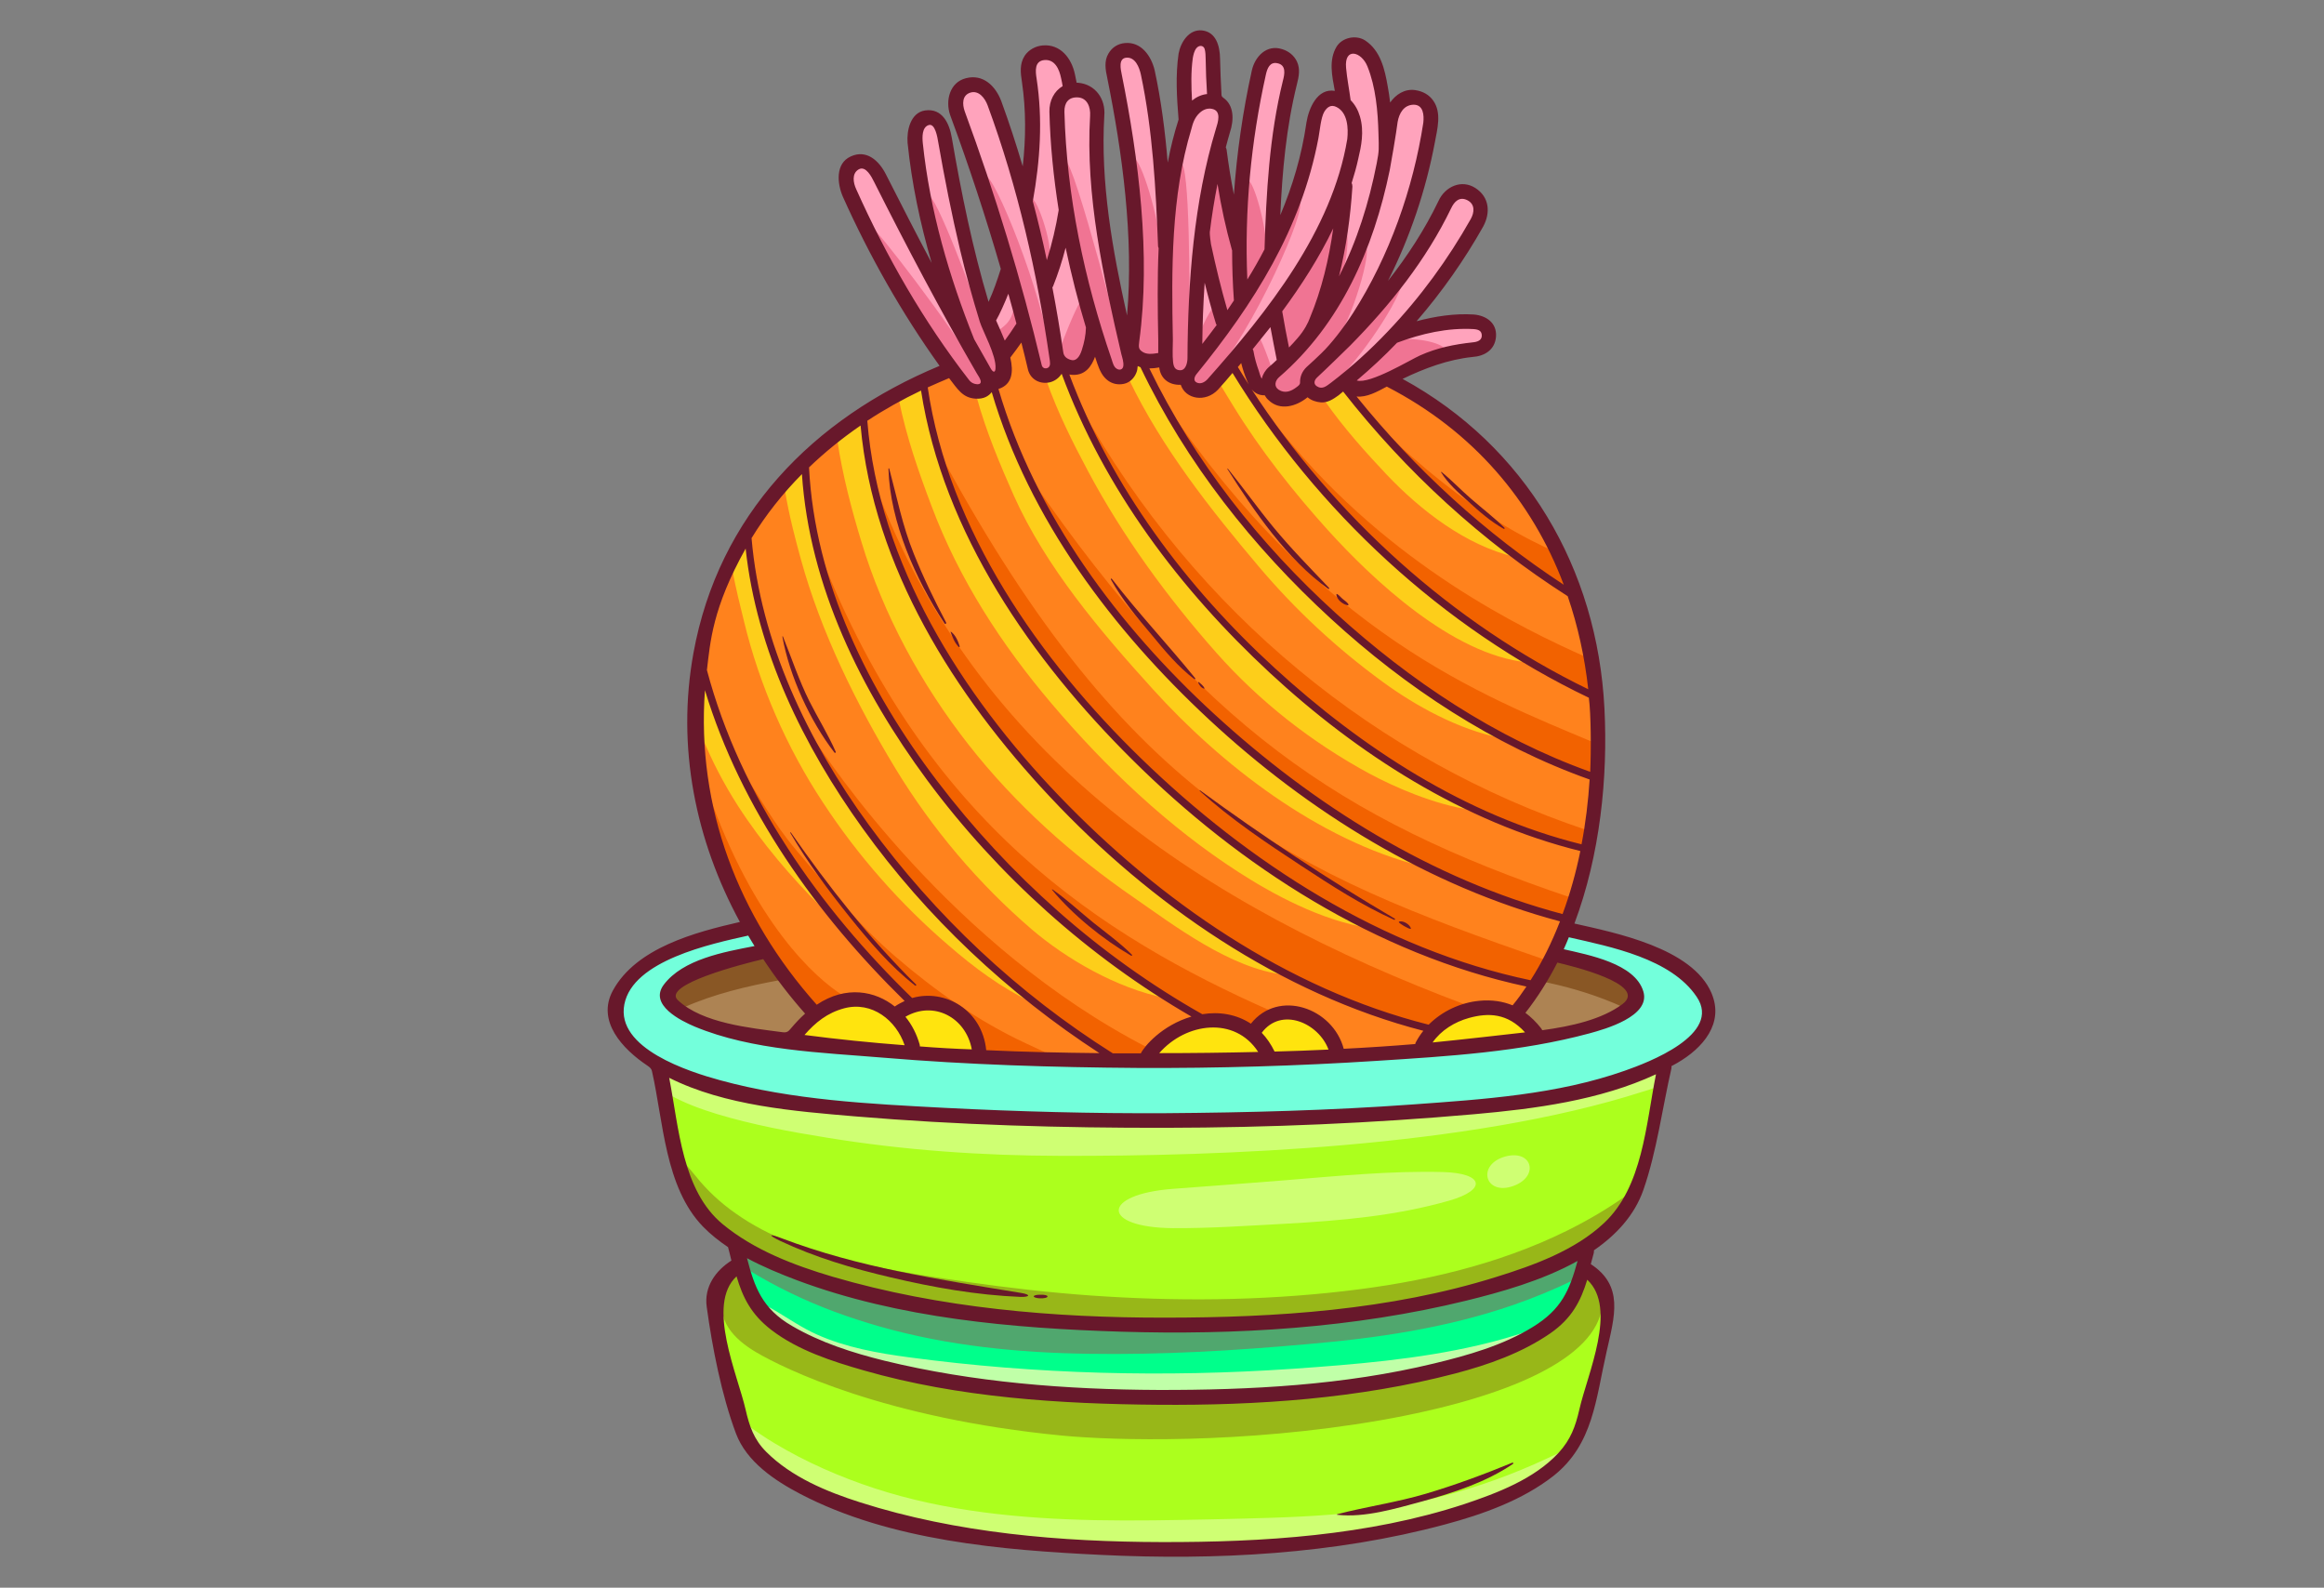 <svg version="1.1" id="e37c00f5-ff96-45aa-87ea-1a24b78ba7bd" xmlns="http://www.w3.org/2000/svg" x="0" y="0" viewBox="0 0 1176.6 803.7" style="enable-background:new 0 0 1176.6 803.7" xml:space="preserve"><rect x="0" y="0" width="1176.6" height="803.7" fill="#808080" stroke="none"/><style>.st0{fill:#ffe40e}.st4{fill:#acff1d}.st8{fill:#98b718}.st10{fill:#cfff73}.st11{fill:#f26200}.st12{fill:#fdce1a}.st13{fill:#895725}.st14{fill:#f07493}.st15{fill:#68182b}</style><path class="st0" d="M586.9 534.2c-.8 0-1.8-.6-.8-1.7 7.3-8.4 17.8-13.4 28.1-13.4 9.9 0 18.3 4.6 23.6 12.9.6 1 0 1.6-.9 1.6-15.6.3-32 .5-50 .6zM645.3 533.4c-.4 0-.8-.2-.9-.6-1.7-3.5-3.8-6.6-6.3-9.2-.4-.4-.4-.9-.1-1.3 3.5-4.7 8.2-7.2 13.8-7.2 9.1 0 18.5 6.8 21.8 15.9.3.9 0 1.4-.9 1.4-9.1.4-18.2.7-27.4 1 .1 0 .1 0 0 0zM725.3 528.8c-.9 0-1.5-.7-.9-1.6 7.9-11.4 22.2-14.5 28.9-14.5 7.1 0 13.5 3 19.5 9.3 1 1 0 1.7-.6 1.8.1-.2-34.3 3.8-46.9 5 .1 0 .1 0 0 0z"/><path d="M537.5 180c-1.6-11.4-3.6-23-5.7-34.2-.1-.3.5-1.2.5-1.2 2.4-6 4.5-12.5 6.3-19.3.4-1.7 1.8-.9 2 .1 2.8 13.4 6.2 26.9 10.2 40.2-.1 3.9-.8 7.7-2.1 12-.5 1.8-1.4 4.7-3.7 5.6-5 2-7.2-2.1-7.5-3.2zm61.8 7.9c.3-.6 2.8-3.9 2.8-3.9.2-.3 0-1.5 0-1.8.3-48.3 4.9-85.4 14.4-116.8 2.2-6.8 2.3-11.5-4.2-11.5-6.4 0-8.7 6.1-9.5 8.7-11.5 36.6-10.8 77-10.1 109.4 0 1.3-.1 8.9.1 11.3.3 2.6 1.1 5.2 4.9 5.2.3 0 1.5-.3 1.6-.6zm10.2-13.1c2.5-3.2 4.9-6.4 7.3-9.7.2-.3-.2-1.6-.2-1.6-2-6.6-3.9-13.6-5.7-20.7-.3-1.2-2-1.1-2.1.2-.7 9.9-1.1 20.1-1.3 31.1.1 1.3 1.5 1.3 2 .7zm43.9 1.9c3.3-3.4 8.6-10.1 8.6-10.2 6.8-14.8 11.4-31.3 14.1-50.7.1-1.1-1.6-1.5-2-.6-6.5 13.4-14.9 27.1-25.8 41.9-.2.2-.2.6-.1.9.9 5.3 3.4 18.1 3.4 18.1.2 1 1.1 1.3 1.8.6zM639.8 192c.5-2.1 1.6-3.9 3.3-5.4.7-.6 2.1-1.9 3.1-2.8 1.7-1.6.7-1.6.9-3.3 0 0-2.2-11.5-2.9-15.1-.2-1-1.3-1.2-1.9-.4-2.9 3.8-5.9 7.5-8.9 11.1-.3.3-.2.9 0 1.3.1.2 3.9 14 4.6 14.9.5.8 1.5.9 1.8-.3zm74.6-8.5c5.1-2.7 16.1-7.6 31.3-9.1 4.5-.3 5.5-2.6 5.5-4.4 0-4.9-5.2-4.5-9-4.5-10.9 0-22.4 2.4-35.3 7.2-.1.1-.3.1-.4.3-6.5 6.7-13.3 13.1-20.3 19-1.5 1.3.8 2.1 2.3 2.1 6.3-.2 18.1-6.5 25.9-10.6zM674 194.9s20.1-16.7 29.4-26.5c16.1-16.9 30.3-36.1 42.1-57 2.4-4.4 2.5-8.7-2.3-11.1-2.4-1.2-6.8-1.2-9.5 4.6-12 24.9-29.4 48.1-55 73.3 0 0-8.9 8.6-12.7 12.1-1.9 1.9-1.5 5.1.2 6.2 2 1.1 4.7.7 7.8-1.6zm-15.7 1s1.1-.9 1.1-1.4c-.4-2.9.6-5.8 2.9-7.9 4-3.6 8.2-7.6 12.9-12.3 23.5-30.2 40-70 46.5-112 .6-5.7.2-10.3-6-10.3-4.8 0-8.2 3.6-9 9.6-3.7 27-6.3 34.9-8.4 42.6-10.3 36.6-27.5 65.5-51.3 86-1.5 1.3-2.2 3-2.1 4.6.1.9.5 2.3 2.1 3.3 2.9 2 7.4 1.4 11.3-2.2zm20.5-55.7c9.3-18.2 16.1-39.5 20.3-63.3-.1-12.6-.2-29.9-5.8-43.8-1.7-4.1-5.1-7.1-8.2-7.1-2.9 0-5 3.5-4.6 8.3.3 3.1 2 13.9 2.3 16.3 0 .2.1.4.3.6 3.9 4 5.4 9.8 5.6 15.1.1 5.3-3.6 20.3-5.4 25.9-.1.3-.1.5.1.8.2.4.3.8.2 1.2-1.1 16.8-3.4 31.6-6.8 45.3-.3 1.3 1.5 1.8 2 .7zm-66.6 52.5c32.4-36.6 63.4-76.7 71-122.2 1.2-10.3-1.4-18-8.7-18-4.3 0-6 5.5-6.7 8.9-.1.7-1.1 7.1-1.5 9.2-8.9 48.6-36 87-61.5 118.4-.7 1-1.5 2.3-1.2 3.5 1.1 3.6 5.7 3.3 8.6.2zm20.2-50.7c3.1-5.1 6-10.2 8.7-15.3.1-.1.1-.3.1-.5.9-27.4 2.3-56.5 9.3-85.1.8-2.9 1.3-5.8-.1-7.9-2.3-3.7-8.5-4.7-10.6 4.3-7.7 35-10.8 70-9.4 104 0 .5.3.9.8 1h.3c.3 0 .7-.2.9-.5zm-10.2 15.6c1-1.5 2-2.9 3-4.4 0 0 .5-1.1.5-1.4-.6-7.9-.8-16.1-.9-25.2 0-.1-.1-.3-.1-.5-2.9-10.2-5.3-21-7.4-33.2-.1-.5-.5-.9-1-.9s-.9.4-1 .8c-1.7 8.5-3.1 17.2-4.2 26.8 0 .2.2.7.2.9 2.6 12.5 5.7 24.9 9 36.6.3 1.3 1.4 1.1 1.9.5zM604.1 51.7c2.2-1.8 4.6-2.8 7-3.1.6-.1 1-.5.9-1.1-.4-6.5-.7-18.6-.7-18.6 0-1.7 0-3.6-.9-5.2-.7-1.3-3.8-2.4-5.6-.1-1.2 1.6-1.7 3.5-2 5.4-1.1 7.8-.8 15.7-.5 21.8.2 1.4 1.2 1.4 1.8.9zm-16.8 127v-2.4c0-1.5-.5-34.9.2-50.7 0-.1-.1-.4-.1-.5-.1-.2-.1-.4-.1-.6-.9-26.6-2.5-57.5-8.7-87-2.5-10.8-8.7-11.4-11.4-7.7-1.6 2.2-.8 5.8-.3 8.1 11.2 55.7 13.9 100.8 8.3 137.8-.3 2.1 3.9 4.5 7.1 4.5 2.3-.1 5-.2 5-1.5zm-17.6 6.8c.3-1.8-.9-6.2-1-6.6-10-42.9-18.1-81.6-15.7-120.3.3-3.2-.6-6.2-2.2-8.1-2.3-2.6-7.7-3.6-10.8-.4-1.4 1.4-2.2 3.7-2.1 6.5 1 39.8 9.1 82.1 24 125.6 0 0 1.4 4.2 3 5.2 1.4 1.1 4.2 1.2 4.8-1.9zm-38.6-53.4c2.6-8.2 4.6-16.8 6-25.9-2.7-16.9-4.3-33.6-4.7-49.6-.1-5.2 2.2-9.7 6.2-12 .4-.2.6-.7.5-1.1-.3-1.4-.5-2.7-.8-4.1-1.8-8.2-5.8-9.9-8.8-9.9-3.3 0-7.4.6-5.7 10.5 2.8 19 2.2 38.6-1.9 61.9v.4c2.6 10 5 20 7.1 29.8.2.9 1.6 1.6 2.1 0zm1.5 53.1c.1-.2.3-.6-.1-3.5-6.9-47.8-17.1-90-31.4-128.8-1.4-3.5-4.2-7.3-8.1-7.3-2 0-4 .1-5.6 3.3-1.3 2.7-.5 6 .1 7.8 15.8 42.7 29 86.1 39.2 129 .3 1.2 1.3 2 2.4 2 1.1 0 2.6-.5 3.5-2.5zm-23.1-12.1c2.3-3.1 4.2-6 5.9-8.7.2-.2.2-.5.1-.8-1.3-5.1-2.7-10.1-4.1-15.2-.2-.6-1.4-1.6-2-.1-1.9 5.1-6.1 13.4-6.1 13.4-.2.3-.2.7-.1 1 0 0 3.2 7.2 4.3 10.1.6 1 1.2 1.5 2 .3zm-5.6 17c3.4-4.1-.9-13.8-4.4-21.7-1.1-2.4-2-4.4-2.4-5.7-4.1-13.4-7.3-25.3-9.9-36.3-4.1-17.2-7.7-35.1-11.1-54.7-1-5.6-2.3-10.5-6.1-9.4-4.6 1.4-4 7.8-3.8 10.3 3.2 31.3 11.8 63.9 26.1 99.8 0 0 5.8 10.3 7.8 13.8.7 1.2 1.4 2.4 1.9 3.6.5.9 1.5.7 1.9.3zm-6.3 3.2c-.1-1.3-.9-2.7-1.7-3.9 0 0-34.2-61.3-52.6-97.9-1.1-2.2-3.6-7.3-7.2-7.3-1.9 0-8.4 1.4-3.7 12 16.2 36.1 35.4 68.6 57.2 96.7.8.9 1.9 2 3.6 2.4 1.2.4 4.6.3 4.4-2z" style="fill:#ffa3bc"/><path d="M780.8 522.6c-.4 0-.8-.2-1-.6-.1-.3-.2-.5-.4-.7-2.5-3.1-5-5.6-7.8-7.7-.2-.2-.4-.4-.4-.7 0-.3 0-.6.2-.8 6-7.7 11.4-16.2 16.1-25.4.2-.4.5-.6.9-.6h.3l.4.1c15.6 3.7 34.4 9.7 35.9 16.8.4 2.1-.6 4.2-3.1 6-11.2 8.4-27.8 11.6-41.1 13.4.1.2 0 .2 0 .2zm-380.6.1c2.6-3.3 5.3-6.2 8.1-8.8.4-.4.5-1 .1-1.5-7.8-8.8-14.9-18-21.2-27.4-.4-.6-.9-.5-1.8-.3-8.4 2-42.1 10.5-44.3 18.5-.3 1-.2 2.4 1.3 3.9 11.8 11 33.6 13.8 49.5 15.9 1.8.2 3.5.5 5.1.7 1.4.2 2.3.1 3.2-1z" style="fill:#ad8353"/><path class="st0" d="M457.9 530.2c-17.3-1.3-34.4-3.1-50.7-5.2-.9-.1-1.2-1-.7-1.7 6.5-7.6 12.9-11.9 20.6-13.9 2.1-.5 4.2-.8 6.2-.8 11.2 0 21.5 8.1 25.6 20.2.5 1.2-.3 1.4-1 1.4zM492 532.3c-9.1-.4-18-1-26.4-1.5-1-.1-.8-1.1-1-1.8-1.4-5.1-3.8-9.7-7-13.6-.4-.5-.3-1.2.3-1.6 3.8-2.3 7.9-3.4 12.1-3.4 11.4 0 20.9 8.5 23.1 20.7.1 1-.2 1.2-1.1 1.2z"/><path d="M680.3 532c-.5 0-.9-.3-1-.8-3.2-12.1-14.9-21.2-27.2-21.2-7.1 0-13.5 3.1-18 8.8-.4.5-.9.6-1.4.2-5.1-3.4-11.3-5.2-17.9-5.2-2 0-4 .2-6 .5h-.2c-.2 0-.4 0-.5-.1-51.1-28.8-97.6-69.7-134.5-118.2-40-52.6-62.5-107.7-65.2-159.4 0-.3.1-.6.3-.8 7.9-7.6 16.8-14.8 26.3-21.3.7-.5 1.6.1 1.6.8 7 78.1 55.9 145.1 95.7 187.5 55.3 59 122.2 100.9 188.4 118 1.2.3.9 1.2.6 1.7-1.7 2.1-2.9 4-3.8 5.9 0 0-.6 1.2-1 1.3-11.2.8-23 1.6-36.2 2.3zm43-12.2c.3 0 .5-.1.7-.3 6.5-6.6 15.6-10.9 25-11.8 1.3-.1 2.6-.2 3.9-.2 4.6 0 8.6.8 12.5 2.5.4.2.8.2 1.2-.3 2.3-2.9 4.6-6 7-9.6.4-.7.4-1.4-.7-1.6C704.2 483.7 633.5 443 574 383.8c-60.1-59.8-97-124.2-106.6-186.3-.1-.7-.9-1.1-1.5-.8-9.6 4.6-18.8 9.8-27.3 15.4-.3.2-.5.6-.5 1 6.4 80.4 56.4 148 97.4 190.6C575.2 445 640 498.8 723 519.7c.1 0 .2.1.3.1zm68.8-56.6c3.7-10.1 6.7-20.9 9-32.1.1-.6-.2-1.1-.8-1.2-53.2-13.1-107.4-44.2-156.7-90-49.9-46.3-85.3-97.1-105.2-151-.3-.9-1.5-.8-1.8-.2-1.2 1.8-3 3.2-4.9 3.7-.9.3-1.8.4-2.6.4-3.6 0-6.6-2.2-7.6-5.7-1.1-4.7-2.3-9.3-3.4-14-.2-.8-1.3-1.3-1.9-.3-1.9 2.7-3.7 5.2-5.5 7.5-.2.3-.3.6-.2.9 1.9 8.2.3 12.9-5.2 14.8-.5.2-.8.7-.7 1.3C521.4 255 559.2 312 614 362.3c54.8 50.3 115.9 85.5 176.8 101.5.3.2 1 .2 1.3-.6zm14.1-72.5c.9-15.2-.7-37.7-.7-37.7 0-.4-.3-.7-.6-.9-72.6-34.7-136.5-92.9-179.9-164-.3-.5-1.1-.8-1.7-.1-2.5 2.9-5 5.7-7.4 8.5-3.6 3.8-10.2 4.6-13.9 2.1-1.5-1.1-2.6-2.5-3.2-4.2-.1-.4-.9-.7-1.3-.7-4.6 0-8.1-2.4-9.3-6.5-.1-.3-.1-2.6-1.5-2.4-1.9.3-3.5.5-4.9.5-.9 0-1.2.9-.9 1.5 21.8 44.9 54.6 87.8 94.8 124.3 41.3 37.5 84.8 64.6 129.1 80.4.6.4 1.3.1 1.4-.8zm-1.1-42c-1.8-16.4-5.3-32.3-10.4-47.3-.1-.2-.2-.4-.4-.5-43-27.5-81.2-62.3-113.4-103.4-.4-.5-1.1-.5-1.5-.2-.4.3-1.9 1.6-2.3 1.9-4.6 3.4-10.1 4.7-14.4 1.1-.3-.3-.9-.4-1.3 0-5.8 4.7-13.6 6.2-18.5 1.4-.6-.6-1.2-1.3-1.7-2.2-.2-.3-1.3-.5-1.3-.5-2.1 0-4-.9-5.4-2.6-.5-.7-2.6-.1-1.7 1.2 42.4 65.2 103.1 119.3 170.9 152.2.7.4 1.5.2 1.4-1.1zM631.2 195.2c-1.9-2.9-3.7-5.9-5.5-8.8-.2-.4-.2-.9.1-1.2l1.8-2c.6-.7 1.6-.3 1.8.4.8 3.1 1.8 6.3 3.2 9.7.1.3.3.6.4.9.5.9-1.4 1.7-1.8 1zm170.6 232.3c2-10.5 3.4-21.6 4.1-32.9 0-.5-.3-.9-.7-1.1-45.8-16.3-89.8-43.6-130.8-81.2-42-38.6-74.4-81.3-96.1-126.9-.1-.3-.3-.5-.6-.5-.5-.2-.9-.3-1.3-.5-.6-.3-1.5.1-1.5.9-.1 1.2-.3 2.2-.6 3.1-1.5 3.8-5.1 5.2-7.4 5.2-1.9 0-3.7-.6-5.2-1.7-2.8-2-3.9-4.8-5.2-8.3l-1.1-3.3c-.3-1-1.6-1.1-2-.1-1.2 3.2-4.2 8.5-10 8.5-.6 0-1.3-.1-1.9-.2-.6-.1-1.6.3-1.2 1.4 19.9 53.2 55.9 104.7 104.3 149 50.5 46.3 102.9 76.3 155.7 89.4.9.2 1.4-.2 1.5-.8zm-9.1-131.8c-16.7-44.2-47.8-79.1-90-100.8-.6-.3-.7.1-1.4.2-7.4 3.9-11.2 5.1-14.4 4.7-.8-.1-1.7.7-.9 1.7 30.1 37.5 65.5 69.6 105.1 95.5 1.1.6 2.2.3 1.6-1.3zm-16.8 201c5.8-9.1 10.8-19.2 15-30 .2-.6.2-1.2-.7-1.4-61.9-16.4-123.2-51.7-177.3-101.9C557 311.5 520.1 256 503.1 198.2c-.2-.7-1.3-1.1-1.8-.4-1.4 1.8-3.6 2.9-6.7 2.9-5.2 0-8.9-4.4-11.8-8.2l-1.4-1.9c-.4-.5-.8-.5-1.3-.3-3.6 1.4-7.2 3-10.8 4.7-.4.2-.7.6-.6 1.1 11.8 80.2 65.5 146.7 108.4 188.4 42.6 41.4 111.4 94.5 197.7 112.6.5.2.7.2 1.1-.4zm-198.2 37.5c.7 0 .9-.6 1.2-1.1 5.9-8.3 14.8-14.7 24.6-17.6.9-.3 1-1.5.2-1.9-51.6-29.8-97.8-71.1-133.5-119.4-38.6-52.2-59.9-104.1-63.2-154.4 0-.7-1.1-1.4-1.8-.7-9.9 10-18.5 21-25.6 32.5-.1.2-.2.4-.1.6 4 47.4 24.6 97.8 59.5 145.7C472.6 464 515.4 504 563 534c.2.1.4.2.6.2h14.1zm-21.1-.1c.9 0 1.8-1.1.6-1.9-46.6-30.2-87.9-69.4-119.5-113.4-34.2-47.6-54.1-95.1-59.1-141.2-.1-1-1.5-1.3-2-.4-4.8 8.6-18.9 32.1-19.7 61.9v.4C372.4 397.8 407.4 453.8 461 506c.2.2.9.3 1 .3 2.5-.7 5.1-1.1 7.7-1.1 14.3 0 26.3 10.6 28.5 25.1.2 1.2 0 2.3.9 2.4 18.4.7 37.7 1.2 57.5 1.4zm-103-23.8c1.5-1 3.1-1.9 4.8-2.7.7-.3.8-1.2.3-1.7-50.3-49.2-84.2-102-100.8-156.8-.4-1.2-2-.9-2 .2-4.2 58.2 15.4 113.5 56.8 160 .5.6 1.1.4 1.4.2 6.1-4.1 12.4-6.2 18.7-6.2 5.3 0 12.9 1.7 19.6 7 .4.4.8.3 1.2 0z" style="fill:#ff821d"/><path class="st4" d="M588.3 781.6c-61.5-.1-110.2-6.5-153.1-20.1-15.1-4.8-34.2-12.1-48-25.9-6.1-6.1-8.6-12.9-10.6-21.9-.8-3.6-2.2-8.1-3.7-12.9-5.6-18.5-13.4-43.8-.6-55.6.2-.2.5-.3.7-.3h.3c.4.1.6.4.7.7 3.1 10.4 7.2 18.9 17.3 26.6 13.4 10.3 31 15.9 46.4 20.3 51.3 14.7 106.5 17 148.8 17.3h7.5c55.3 0 101.9-5.2 142.5-15.8 20.6-5.4 35.8-11.8 47.9-20.1 10.8-7.4 15.1-16 18.4-26.6.1-.3.4-.6.7-.7h.3c.3 0 .5.1.7.3 12.7 11.9 5.6 35.3-.1 54-1.4 4.7-2.8 9.1-3.6 12.8-2 8.7-4.5 15.5-10.7 22.3-12 13-30.3 20.3-48.3 26.2-51.9 17.1-108.5 19.3-152.1 19.3l-1.4.1z"/><path d="M586.4 704.7c-53.3-.2-98.7-5-138.9-14.9-19.6-4.8-34.6-10.4-47.1-17.7-15.6-9-19.5-20.2-23.3-34.9-.1-.4 0-.8.4-1.1.2-.1.4-.2.6-.2.2 0 .3 0 .5.1 8.7 4.7 18.1 8.4 25.3 11.1 53.4 20 112.6 24.3 163.5 25.9 9.2.3 18.4.4 27.3.4 54.7 0 102.8-5.3 147.2-16.1 16.8-4.1 38.3-10.1 56.2-20 .2-.1.3-.1.5-.1s.5.1.6.2c.3.3.5.7.4 1.1-3.9 14.5-7.6 24.6-23.1 34.2-15.6 9.6-34.1 14.6-50.2 18.5-37.8 9.2-81 13.4-136.1 13.4l-3.8.1z" style="fill:#00ff8b"/><path class="st4" d="M589 668.1c-65.4 0-120.3-6.8-167.7-20.8-17.1-5-38.9-12.6-56.1-26.8-17.4-14.3-21.5-39.3-25.1-61.3-.8-4.6-1.5-9.2-2.4-13.5-.1-.4.1-.8.4-1 .2-.1.4-.2.6-.2.2 0 .3 0 .5.1 27.4 13.8 61.4 16.6 91.4 19.2l2.1.2c46.1 3.9 96.2 5.8 153 5.8h4.5c53.5-.1 106-2.4 156.2-6.9 31-2.8 63.5-7.1 91.4-20.1.1-.1.3-.1.4-.1.2 0 .5.1.6.2.3.2.5.6.4 1-.9 4.6-1.7 9.4-2.5 14.3-3.6 21.7-7.7 46.4-24 61.5-14.6 13.7-35.1 21.3-55 27.6-58 18.3-120.1 20.7-167.7 20.8h-1z"/><path d="M581 564.5c-33 0-67.6-.9-102.8-2.8l-1.5-.1c-37.4-1.9-76-3.9-112.6-14-35.4-9.7-52.4-23.4-49.2-39.6 4.4-22.4 42.1-30.8 62.3-35.3 1.5-.4 1.9-.5 2.4.2 1 1.8 2.1 3.6 3.2 5.3.6.9-.2 1.5-1.6 1.8-15.6 3-35.1 6.7-44.3 18.9-1.7 2.2-2.2 4.3-1.6 6.5 1.7 6.3 12.4 11.4 16.9 13.2 24.9 10.3 53.7 12.5 81.7 14.6 4.5.3 9 .7 13.4 1 38.8 3.2 81 4.9 128.8 5.2h9.2c36.5 0 74.1-1.2 111.9-3.6h.4c35.6-2.2 72.3-4.5 106.9-13.9 5.3-1.4 21.5-5.8 25.9-13.6 1.1-2 1.4-4.1.7-6.3-3.7-12.6-24.3-17.2-36.6-20l-2.9-.7c-.6-.1-1-.9-.7-1.5.7-1.4 1.3-2.9 1.9-4.3.5-1.1 1.4-2.8 3-2l2.9.6c20.7 4.7 49 11.1 61.5 29.7 2.8 4.2 3.5 8.4 2.1 12.6-3.1 9.4-16.3 18.2-39.2 26.3-33.4 11.8-69.7 14.4-104.8 16.9l-3.2.2c-37.5 2.7-78.3 4.1-124.7 4.4-3.2.3-6.3.3-9.4.3z" style="fill:#73ffdb"/><path d="M766.1 660.6c10.4-3.6 20.6-7.8 30.5-12.6 1.1-3 2-6.2 2.9-9.6.3-1.1-.9-1.5-1.5-1.2-17.8 9.9-39.4 15.9-56.2 20-44.3 10.9-92.5 16.1-147.2 16.1-8.9 0-18.1-.1-27.3-.4-50.9-1.6-110.1-5.9-163.5-25.9-7.2-2.7-16.5-6.4-25.3-11.1-.8-.4-1.7.3-1.5 1.2.5 1.9 1 3.7 1.5 5.5 6.9 4.3 14.1 8.2 21.3 11.7 14.7 7.2 30.2 12.8 46 17.3 34.2 9.7 69.9 13.2 105.4 13.7 36.9.6 74.1-1.6 110.8-4.9 35.2-3 70.6-8.2 104.1-19.8z" style="fill:#50a76e"/><path class="st8" d="M811.1 661.3c-.7-5.6-2.8-10.6-6.8-14.3-.6-.5-1.5-.3-1.7.5-3.3 10.6-7.6 19.2-18.4 26.6-12.1 8.3-27.3 14.7-47.9 20.1-40.5 10.7-87.1 15.8-142.5 15.8h-7.5c-42.3-.3-97.5-2.6-148.8-17.3-15.4-4.4-33-10-46.4-20.3-10.1-7.7-14.2-16.2-17.3-26.6-.2-.7-1.1-1-1.7-.5-2.9 2.7-4.7 6.1-5.8 9.9-3.5 13 4.7 22.3 16.5 29.3 14.1 8.3 65.1 33.5 154.9 42.2 26.1 2.5 91.1 4.4 161.5-7.8 65.2-11.5 108.9-31.5 111.9-57.6z"/><path class="st8" d="M793.3 623c-35.2 17.4-74.3 26.2-113 30.6-42.4 4.9-85.3 5.2-127.9 2.2-21-1.5-42-3.9-62.9-6.9-20.2-2.9-40.5-6-60.3-10.9-20-4.9-39.9-11.8-56.8-23.8-7.6-5.3-14.5-11.7-20.3-19-1.9-2.4-4-4.7-6-7.1 3.6 12.5 9.2 24.2 19.1 32.3 17.2 14.2 39 21.8 56.1 26.8 47.5 14 102.3 20.8 167.7 20.8h.9c47.6 0 109.7-2.4 167.9-20.7 19.9-6.2 40.4-13.9 55-27.6 4.6-4.3 8.2-9.4 11.1-14.9-9.7 6.9-19.9 12.9-30.6 18.2z"/><path d="M775.7 673.1c-8.8 3.1-17.8 5.7-26.9 7.8-30.8 7.2-63 9.8-94.5 12-64.5 4.4-129.8 2.8-193.9-5.8-15.9-2.1-32.2-5-46.9-11.6-7.3-3.3-13.8-7.7-20.6-11.8-2-1.2-4-2.3-6.1-3.3 3.2 4.2 7.5 8.1 13.5 11.6 12.6 7.3 27.5 12.9 47.1 17.7 40.1 9.8 85.6 14.7 138.9 14.9h3.8c55.1 0 98.3-4.3 136.1-13.4 15.9-3.8 34.1-8.7 49.5-18.1z" style="fill:#c0ffa8"/><path class="st10" d="M839 542.9c.3.2.5.6.4 1l-1.2 6.6c-2.1.7-4.3 1.5-6.5 2.1C743.2 581 617 585.3 537 585.1c-39.6-.1-79.2-2.8-118.3-9.2-18.7-3-37.6-6.5-55.8-12-7.8-2.4-16.2-5.4-23.7-9.6-.5-2.9-1-5.8-1.5-8.6-.2-1.3.9-1.4 1.5-1.1 27.4 13.8 61.4 16.6 91.4 19.2l2.1.2c46.1 3.9 96.2 5.8 153 5.8h4.5c53.5-.1 106-2.4 156.2-6.9 31-2.8 63.5-7.1 91.4-20.1.1-.1.3-.1.4-.1.4 0 .6.1.8.2zm-55.6 195.3c-34.8 16.3-71.2 25.5-109.5 28.5-20.1 1.6-40.2 1.9-60.3 2.4-19.8.4-39.6.8-59.5.4-37.5-.8-75.5-4.4-111.3-16.1-17.7-5.8-34.8-13.3-50.8-22.9-4.7-2.8-9.2-5.9-13.6-9.1 1.8 5.4 4.3 10.1 8.6 14.3 13.8 13.8 32.9 21.1 48 25.9 43 13.7 91.6 20.1 153.1 20.1h1.2c43.6 0 100.2-2.2 152.1-19.3 18-5.9 36.3-13.2 48.3-26.2.5-.6 1-1.1 1.4-1.7-2.4 1.2-5 2.5-7.7 3.7z"/><path class="st11" d="M563 534c.2.1.4.2.6.2h14.2c.4 0 .8-.2 1-.6.1-.2 1.6-2.3 2.4-3.2-99.4-51.1-161.8-145-170.1-157.8-.5-.8-1.1-1.7-1.6-2.6 8.3 16.2 18.3 32.2 29.8 48.1C472.6 464 515.4 504 563 534zM415.3 280.6c9.8 38.3 29.5 77.5 58.3 115.4 36.9 48.5 83.5 89.4 134.5 118.3.2.1.3.1.5.1h.2c2-.3 4-.5 6-.5 6.5 0 12.7 1.8 17.9 5.2.5.3.9.4 1.4-.2 2.6-3.3 5.8-5.7 9.5-7.1-86.2-38.1-175.3-95.5-228.3-231.2zM426.8 503.9c-13.9-8.6-45.2-36.7-68.3-102.9 7 39 25.2 75.8 54.1 108.2.2.2 1.2.3 1.4.2 4.2-2.8 8.5-4.6 12.8-5.5zM519.5 528.2c-24.1-11.2-46.1-26.7-66.2-44-18.8-16.2-34.4-35.3-50.4-54.1-11-13-19.1-27.8-28.2-41.7 19 40.8 47.9 80.2 86.3 117.6.2.2.9.3 1 .3 2.5-.7 5.1-1.1 7.7-1.1 14.3 0 26.3 10.6 28.5 25.1.2 1.4-.3 2.3.9 2.4 10.5.5 21.4.8 32.4 1.1-3.9-1.9-8-3.7-12-5.6zM546.9 205.7c20.8 47.5 54.3 93.3 97.9 133.2 50.5 46.2 102.9 76.3 155.7 89.4.5.1 1.1 0 1.3-.8.5-2.4.9-4.9 1.3-7.4-104.7-35-197.3-108.8-256.2-214.4zM590.2 204.8c21.4 38.4 50.6 74.9 85.5 106.5 41.3 37.5 84.8 64.6 129.1 80.4.6.2 1.3.2 1.4-.9.3-5.1.4-10.1.4-15.1-56.8-23.8-137.6-54.9-216.4-170.9z"/><path class="st11" d="M614 362.3c54.8 50.3 115.9 85.5 176.8 101.5.5.1 1 .2 1.3-.7 1-2.9 2-5.8 3-8.8C677.8 414.7 608 366.9 522.4 243c20.3 41.8 51.4 82.4 91.6 119.3z"/><path class="st11" d="M577.1 384.6c42.6 41.4 111.4 94.5 197.7 112.6.4.1.7.2 1.1-.5 2.2-3.5 4.3-7.1 6.2-10.9-128.4-44.3-210.6-80-305.4-254.7 19.7 64.6 63.9 118.1 100.4 153.5z"/><path class="st11" d="M535.4 403.7c39.8 41.4 104.6 95.1 187.6 116 .1 0 .8-.1 1-.3 5-5.1 11.6-8.8 18.6-10.6-133.5-50-248.3-126.2-299.6-263.4 15 66.1 57.1 121.5 92.4 158.3zM697.7 215.4c27.5 31.5 58.8 58.9 93.4 81.5.9.6 2 0 1.6-1.2-2.2-5.9-4.8-11.7-7.5-17.3-7.2-3.6-40.4-17.1-87.5-63zM650.3 220.5c-4.9-5.5-9-12.1-14-17.7 42.2 62.9 101.4 114.9 167.3 147 .9.4 1.6-.4 1.5-1.1-.6-5.5-1.4-10.9-2.4-16.2-32-14.3-98.8-46.4-152.4-112z"/><path class="st12" d="M532.4 402.8c-39.8-42.5-88.8-109.5-95.7-187.5 0-.4-.3-.7-.6-.9-.1-.1-.3-.1-.4-.1-.2 0-.4.1-.6.2-3.9 2.7-7.6 5.4-11.2 8.3 2.7 18.1 7.5 36 12.2 51.4 11.2 37.2 30.4 72.3 54.3 102.8 23.7 30.2 52.2 55.7 83.7 77.4 19.4 13.4 49.1 36.2 76.4 39-42-21.8-82.5-52.6-118.1-90.6zM503.1 198.2c-.1-.4-.4-.7-.8-.7h-.2c-.3 0-.6.1-.8.4-.6.8-1.2 1.3-1.9 1.7-1.5.8-3.1 1.2-4.8 1.2h-.2c4.8 17.5 12 34.6 18.8 49.9 16.2 36.3 44 69 70.5 98.2 34.2 37.8 83.4 76.4 136.2 89.6-37.4-18.7-73.6-44-107-75.1C557 311.5 520.1 256 503.1 198.2z"/><path class="st12" d="M470.3 394.2c-38.6-52.2-59.9-104.1-63.2-154.4 0-.4-.3-.8-.7-.9-.1 0-.2-.1-.4-.1-.3 0-.5.1-.7.3-2.8 2.8-5.4 5.7-8 8.6 2.2 13.5 5.7 26.4 8.2 35.5 10.2 37 28.1 73.2 47.9 105.9 18.5 30.4 41.9 58.1 68.9 81.3 17.3 14.8 42.8 29.8 67.7 34.8-46-28.9-87.2-67-119.7-111zM419.3 462.4c-29-36.4-49.6-74.3-61.4-113.3-.1-.4-.5-.7-1-.7h-.1c-.5.1-.9.5-.9 1-.6 7.9-.7 15.8-.4 23.7 4.8 11.8 10.8 23.4 18.1 34.8 12.1 18.8 27.1 36.4 43 52.1.9.7 1.8 1.5 2.7 2.4zM522.6 507.4c-32.5-25.7-61.4-55.8-85-88.6-34.2-47.6-54.1-95.1-59.1-141.2-.1-.5-.4-.8-.8-.9h-.2c-.4 0-.7.2-.9.5-2.1 3.8-4 7.6-5.8 11.5 1.8 9.4 4 18.3 5.9 25.9 7.8 32.3 21.7 64 40 91.7 17.7 27 39.2 51.4 63.7 72.4 12.7 11 26.8 21.6 42.2 28.7zM574 383.8c-60.1-59.8-97-124.2-106.6-186.3-.1-.3-.3-.6-.5-.8-.2-.1-.3-.1-.5-.1s-.3 0-.5.1c-3.7 1.8-7.3 3.6-10.8 5.6 3.7 18.8 10.3 37.4 16.5 53.8 13.9 37.1 35.5 70.3 61 100.3 27.3 32.1 58.7 62 94.2 84.9 17.3 11.2 42 24.6 65.9 28.4-41.9-20.5-82.4-49.8-118.7-85.9zM702.1 240.3c17.1 18 40 35.8 64.8 41.6-32-24-60.9-52.2-86.1-84.3-.4-.5-1-.5-1.5-.2-.4.3-5.5 4.5-8.8 5.2 9.9 14.3 21.8 27.3 31.6 37.7zM624.2 205.2c13.9 22.7 30.7 43.9 48.5 63.6 21.9 24.1 62.4 62.7 100.6 66.5C713.9 300 662 248.8 625 188.2c-.2-.3-.5-.5-.8-.5h-.1c-.3 0-.6.1-.8.4-1.9 2.2-3.7 4.3-5.6 6.4 2.2 3.6 4.3 7.2 6.5 10.7zM578.4 185.4c-.1-.3-.3-.5-.6-.5-.5-.2-.9-.3-1.3-.5-.1-.1-.3-.1-.5-.1s-.4.1-.5.1c-.3.2-.5.5-.5.9-.1 1.2-.3 2.2-.6 3.1-.5 1.3-1.5 2.7-2.8 3.7 16.6 34.6 41.6 66.2 65.7 94.7 18.6 22 39.5 41.4 62.8 58.4 16.4 12 38.2 24.1 59.9 28.4-29.6-15.7-58.2-36.1-85.4-61.2-42.1-38.7-74.5-81.4-96.2-127zM538.5 188.9c-.1-.4-.5-.6-.9-.7h-.1c-.3 0-.7.2-.9.5-1.2 1.8-3 3.2-4.9 3.7-.6.2-1.2.2-1.9.3 5.6 15.9 13.3 31.3 21 45.7 17.5 32.9 40.3 64.1 65 92 22 24.8 48.3 45.4 77.5 61.2 12.1 6.5 32.8 15.8 51.8 18.4-34.8-16.5-69.2-40.1-101.5-70-49.9-46.3-85.3-97.1-105.1-151.1z"/><path class="st10" d="M593.9 621.7c18.7.1 37.5-1.2 56.2-2.2 29-1.6 56.5-4 83.5-11.7 19.3-5.5 17.7-13.9-2.9-14.5-26.9-.7-53.3 2-80.7 4.2-18.7 1.5-37.5 2.9-56.2 4.3-36.6 2.8-36.5 19.6.1 19.9z"/><path class="st10" d="M766.3 600.3c13.1-4.8 9.5-18.5-4.1-14.9-14.9 4.1-10.4 20.2 4.1 14.9z"/><path class="st13" d="M789.1 486.4c-.5 0-1.1-.7-1.6.4-1.8 3.5-3.7 6.9-5.8 10.2l2.7.6c12.8 2.8 25.1 6.7 36.9 12 2.9-1.8 4.1-4.3 3.7-6.4-1.4-7.2-20.3-13.1-35.9-16.8zM387.2 485c-.2-.3-.5-.5-.9-.5h-.2c-7.1 1.7-42.8 10.4-44.9 18.7-.3 1-.2 2.4 1.3 3.9 1.1 1 2.3 2 3.6 2.9 15.2-6.8 32.4-10.9 49-13.9-2.7-3.6-5.4-7.3-7.9-11.1z"/><path class="st14" d="M492.3 172.4s5.8 10.3 7.8 13.8c.7 1.2 1.4 2.4 1.9 3.6.4 1 1.3.8 1.8.3 3.4-4.1-.9-13.8-4.4-21.7-1.1-2.4-2-4.4-2.4-5.7-4.1-13.4-23.5-65-26.9-63.5 4.6 23.2 11.9 47.3 22.2 73.2zM582.3 180.1c1.4 0 2.9-.2 4.2-.4.5-.1.9-.5.9-1 0 0 .1-5.3 0-6.7-.3-14.8-.5-30.6.2-46.3 0-.1-.1-.4-.1-.5-.1-.2-.1-.4-.1-.6-.5-13.7-9.7-44.2-13.3-44.3 4.8 36.4 5.3 67.5 1.4 94.4-.2 1.4.1 2 .9 3 1.3 1.6 3.3 2.4 5.9 2.4zM592.7 172v4c0 2.4-.1 4.8.2 7.3.3 2.6 1.1 5.2 4.9 5.2.6 0 1.3.1 1.6-.6.3-.6 2.8-3.9 2.8-3.9.2-.3 0-1.5 0-1.8.2-38.7.2-99.2-4.4-99.9-6.2 31-5.6 63-5.1 89.7zM603.7 192.5c.6 2 2.4 2.6 3.9 2.6 1.6 0 3.2-.8 4.7-2.3 22.8-25.7 50-88.2 45.5-90.5-12.5 34.1-33.1 62.6-52.8 86.8-.9 1-1.7 2.3-1.3 3.4zM498.9 89.1c10.8 32.1 20.1 64.5 27.7 96.6.6 2.4 2.7 2.2 3.7 1.6 1.7-.9 2.7-1.7 2.1-5.7-4.9-34.5-29.2-93.6-33.5-92.5zM489.7 193c.8.9 1.9 2 3.6 2.4 1.6.4 4.5-.2 4.4-2.1-.1-1.3-2.2-4.7-2.2-4.7-14-24.2-52.8-74.2-54-73.3 14.2 28.6 30.3 54.6 48.2 77.7zM522 102.2c2.6 10 5 20 7.1 29.8.1.5.5.8 1 .8h.1c.5 0 .9-.3 1-.7 2.6-8.2-8-36.6-9.1-30.3-.2.1-.2.3-.1.4zM564.7 187.5c1.8 1.1 4.5.8 5-1.9.3-1.8-.2-3.6-.6-5.3-.1-.5-25.3-99.2-29.7-98.7 3.1 32 10.4 65.4 22 99.6.1.3 1.7 5.3 3.3 6.3zM630.4 141.5c0 1.2 1.1 1.9 1.9.5 3.1-5.1 6-10.2 8.7-15.3.1-.1.1-.3.1-.5.3-10.2-5.9-34-9.5-35.3-1.5 17-1.9 33.9-1.2 50.6zM658.9 195.6c.4-.2.6-.6.5-1.1-.4-2.9.6-5.8 2.9-7.9 4-3.6 8.2-7.6 12.9-12.3 9.7-12.4 19.3-47.1 16.3-49.6-10.5 27.1-25.3 49.1-44.5 65.6-1.5 1.3-2.2 3-2.1 4.6.1.9.5 2.3 2.1 3.3 1.2.8 2.5 1.2 3.9 1.2 2.4 0 4.9-1.2 7.5-3.5l.5-.3zM666.1 190.3c-1.1 1.1-1.7 2.4-1.5 3.6.2 2.2 2.7 3.4 4.4 3.4 1.9 0 5.6-2.8 5.6-2.8 9.8-7.5 31.9-38 35.5-51.5-8.8 11.6-19.1 23.2-31.4 35.2 0 0-8.8 8.6-12.6 12.1zM706.8 172.6c-.1.1-.3.1-.4.3-6.5 6.7-13.3 13.1-20.3 19-2.1 1.7 1.3 2.1 2.3 2.1 6.3 0 18.1-6.3 25.9-10.4 2.2-1.2 9.2-4.7 17.3-6.8-1.4-3.5-17.8-6.8-24.8-4.2zM622.2 157.6c.9-1.2 1.7-2.5 2.5-3.7.6-.9 1-1.7.9-3.3-.5-7.5-.7-15.4-.8-23.9 0-.1-.1-.3-.1-.5-2.9-10.2-5.3-21-7.4-33.2-.1-.5-.5-.9-1-.9s-.9.4-1 .8c-1.7 8.5-3.1 17.2-4.2 26.8 0 .2.2.7.2.9 2.6 12.5 5.7 24.9 9 36.6.3 1.2 1.2 1.4 1.9.4zM675.1 114.6c-.4 0-.8.2-.9.6-6.5 13.4-14.9 27.1-25.8 41.9-.2.2-.2.6-.1.9.9 5.3 3.4 18.1 3.4 18.1.2.8 1.2 1.1 1.8.5 3.3-3.4 6-6.6 8.4-9.7.1-.1.2-.4.2-.5 6.8-14.8 11.4-31.3 14.1-50.7.1-.5-.2-1-.7-1.1h-.4zM678.8 140.2c3.1-6 4.5-22.1 2.5-23.5-1.2 8-2.6 15.6-4.4 22.8-.3 1.1 1.5 1.6 1.9.7zM607.6 174.1c0 1 1.3 1.4 1.9.7 2.5-3.2 4.9-6.4 7.3-9.7.2-.3-.2-1.6-.2-1.6-.8-2.6-1.5-5.3-2.3-8-2.7 3.6-4.8 7.9-6.5 12.2-.1 2.1-.2 4.2-.2 6.4zM643.7 186.1c-1.8-5.4-3.9-11-6-15.3-1.4 1.8-2.8 3.6-4.3 5.3-.3.3-.2.9 0 1.3.1.2 1.6 6.8 3 10.6.1.3.2.7.3 1 .3 1.1.6 2.3 1.3 3.3.6.9 1.7.3 1.9-.4.5-2.1 1.6-3.9 3.3-5.4.1-.1.3-.3.5-.4zM505.5 167.6c.7 1.7 1.5 3.5 2.2 5.2.4.9 1.4.8 1.8.2 2.3-3.1 4.2-6 5.9-8.7.2-.2.2-.5.1-.8-.7-2.7-1.5-5.5-2.2-8.2-.9 8.6-6.7 10.5-7.8 12.3zM545 183.2c2.3-.9 3.2-3.9 3.7-5.6 1.3-4.3 2-8.2 2.1-12-1.3-4.4-2.6-8.8-3.7-13.2-3.1 4.8-9.4 20.9-10.2 23.6.2 1.4.7 4.5.7 4.5 0 .3.5.8.8.9 2.8 2 5.1 2.4 6.6 1.8z"/><path class="st15" d="M866.5 502.7c-9.7-22.8-48.6-30.5-69.4-35.2 13-34.7 17-73.9 15.2-108.9-3.6-70.8-39.9-132.8-102.2-166.8 11.2-5.4 23-9.8 35.4-11.1 6.1-.4 11.4-3.6 11.9-10.3.5-7-5-10.7-11.3-11.2-9.7-.6-19.5.9-28.9 3.4 12.8-14.8 24.2-31 33.7-47.9 3.8-7 3.2-14.9-3.9-19.5s-15.4-.7-18.7 6.5c-7 14.6-15.8 28-25.6 40.5 11.2-22.1 19.2-46.1 23.7-69.9 1.3-7.1 3.6-15.2-.8-21.4-2-2.8-5-4.7-9.2-5.3-5.3-.7-9.7 2.2-12.6 6.3-.3-2.7-.7-5.4-1.2-8.1-1.5-8.6-3.6-18.1-11.4-23.3-4.6-3-11.6-1.6-14.5 3.1-4.1 6.8-2.3 14.9-.9 22.4-8.8-1.5-13.2 8.7-14.4 16.2v.1c-2.4 16.5-7 31.9-13.2 46.6 1-22.3 3-44.4 8.4-66.2 1-3.9 1.8-7.8 0-11.6-1.5-3.1-4.2-5.2-7.4-6.2-7.9-2.6-13.8 3.7-15.4 10.7-4.6 20.8-7.6 41.8-9.1 62.9-1.5-7.5-2.7-15.1-3.7-22.8-.1-.4-.2-.7-.4-1.1.7-2.5 1.3-5.1 2.1-7.6 2.1-6.3 2.1-13.6-3.2-17.4-1-.7-1.1-1-1.1-2.3-.3-5.9-.6-11.8-.7-17.7-.1-6.1-1.9-13.4-9.1-14.2-6.7-.7-10.9 6.1-11.9 11.8-1.6 11-.9 22.2 0 33.3-2.3 7.2-4.1 14.4-5.5 21.8-1.3-15.7-3.3-31.4-6.6-46.7-1.7-7.2-6.8-14.6-15.1-13.8-3.5.3-6.5 2.2-8.3 5.3-2.3 3.8-1.5 8.3-.6 12.4 7.6 37.6 13.5 80.7 10 120.2-7.4-33.2-13.5-67.4-11.5-101.2.7-8.4-4.5-15.8-13.2-16.6h-.8c-.3-1.5-.6-2.9-.9-4.4-1.7-8-7.3-15.3-16.3-14.5-3.6.3-7.1 2.2-9.1 5.2-2.7 4.2-2.1 8.7-1.4 13.3 2.1 14.3 2 28.5.4 42.7-3.3-11.1-6.9-22.2-10.9-33.1-2.9-7.6-9.2-13.8-17.9-11.5-8.2 2.1-10.4 11.3-8 18.5 9.5 25.7 18.1 51.7 25.7 78-1.8 5.7-3.7 11.3-6.2 16.7-8.1-27.1-13.8-55.1-18.6-83-1.2-7.3-4.8-15.1-13.5-13.9-7.5 1.1-9.4 10.3-8.9 16.4 2.1 20.6 6.4 40.9 12.2 60.8-7.9-14.9-15.6-29.9-23.2-44.9-3.5-6.9-9.8-12.7-17.8-9-7.9 3.6-6.8 13.8-4 20.3 13.5 30.1 29.8 58.9 49 85.7-64.2 26.7-111.9 75.6-124.6 145.3-8.7 47.8 1.1 95 23.5 136.2-22.7 5.2-52.5 13.1-64.3 34.7-8.5 15.6 5.2 29.8 17.3 37.9 1.7 1.1 2.3 1.9 2.5 3 5.8 25.5 6.5 58.6 25.8 78.6 3.8 3.9 8.1 7.3 12.7 10.4.6 2.3 1.2 4.6 1.7 6.8-8 5.1-13.9 13.3-12.5 23.4 2.8 20.5 7.5 44.6 14.8 64.1 5.4 14.4 19.7 23.9 32.7 30.7 45.5 23.7 102.1 28.4 152.4 30.8 57.8 2.8 117.7-.3 173.8-15.4 19.1-5.1 39.3-12.3 55-24.6 20.2-16 21.4-38.9 26.9-62.9 4.1-18.1 8.8-33.3-8-44.3.5-1.8 1-3.7 1.5-5.6.1-.5.1-1 .1-1.4 11.3-7.8 20.5-17.7 25-30.5 6.8-19.5 9.6-41.4 14.2-61.5.1-.5.1-.9 0-1.2 1-.5 1.9-1 2.9-1.6 13.2-7.6 23.9-20.2 17.4-35.4zm-77.9-15.4c5.9 1.4 46.3 10.9 32.8 21-10.5 7.8-25.8 11.2-40.6 13.2-.1-.3-.3-.6-.5-.9-2.5-3.2-5.2-5.8-8-7.9 6.2-7.9 11.6-16.5 16.2-25.5 0 0 0 .1.1.1zM637 532.5c-16.7.4-33.4.6-50.1.6 13.5-15.5 38.3-18.8 50.1-.6zm8.3-.2c-1.8-3.7-4-6.9-6.5-9.5 9.9-13.3 28.8-5 33.8 8.5-9.1.4-18.2.8-27.3 1zm35-1.4c-5.5-20.7-33-30.4-47-12.7-7.3-4.8-16-6.2-24.6-4.8-52.2-29.5-97.9-70.3-134.2-118-34.8-45.7-62-100.7-64.9-158.8 8-7.7 16.8-14.8 26.1-21.2 6.4 71.7 47.8 136.8 96 188.1 50.7 54.1 116.5 99.6 188.9 118.3-1.5 1.9-2.8 3.9-3.9 6-.1.2-.1.5-.2.7-12.1 1-24.1 1.8-36.2 2.4zm68.7-24.3c-9.6.9-18.9 5.3-25.7 12.1-71.9-18.1-136.2-62.8-187.1-115.8-49.1-51.1-91.4-117.7-97.1-189.9 8.6-5.7 17.8-10.8 27.2-15.3 11.2 72.1 56.1 136.4 106.9 186.8 54.4 54.1 123.8 98.7 199.6 114.9-2.2 3.3-4.5 6.5-7 9.5-4.9-2-10.4-2.9-16.8-2.3zm23.1 16c-5.2.6-36.1 4.1-46.8 5.1 4.3-6.2 11.2-10.4 18.4-12.4 9.8-2.7 19.5-2.5 28.4 7.3zM511.5 181c1.9-2.5 3.8-5 5.6-7.6 1.2 4.6 2.3 9.3 3.4 13.9 1.4 5.1 6.5 7.5 11.5 6.1 2.3-.7 4.2-2.2 5.5-4.2 21.5 58.3 60.1 109.4 105.4 151.4 44.2 41 98.1 75.6 157.2 90.2-2.2 10.9-5.2 21.6-9 31.9-66.2-17.5-126.3-55.3-176.4-101.3-48.5-44.5-90.5-100.7-109.2-164.5 7-2.2 7.7-8.6 6-15.9zm38.3-15.2c-.1 3.9-.9 7.7-2.1 11.4-1.1 3.5-3 5.8-5.5 5-2.1-.6-3.6-1.7-3.9-4-1.6-10.9-3.4-21.8-5.5-32.7.1-.2.3-.4.4-.7 2.5-6.3 4.6-12.8 6.3-19.4 2.9 13.7 6.3 27.2 10.3 40.4zm57.5-108.6c1.7-1.6 3.9-2.6 6.3-2.1 5 1 3 6.9 2 10.1-11.2 36.8-14.2 77.6-14.4 116 0 2.5-.9 6.6-4.1 6.2-2-.2-2.9-1.4-3.2-4.2-.4-3.7-.1-7.5-.1-11.2-.7-35.8-1-72.3 9.4-106.8.6-2.4 1.5-5.6 4.1-8zm2.6 85.9c1.7 6.9 3.6 13.9 5.7 20.7.1.3.2.5.4.7-2.4 3.2-4.8 6.4-7.3 9.6.1-10.2.5-20.6 1.2-31zm-23 42.9c.6 5.2 4.4 9 10.9 8.8 2.4 7.3 12.5 9.1 18.8 2.5 2.5-2.8 5-5.6 7.4-8.5 42.6 69.8 106.5 129.1 180.4 164.4 1.1 8 1.2 26.5.7 37.5-48-17.2-91.2-46.1-128.7-80.2-38.6-35-71.7-77-94.5-124 1.7 0 3.4-.2 5-.5zm70-14.8c-1.4 1.6-2.8 3.2-4.3 4.7-1.2-6-2.4-12-3.4-18.1 0-.1 0-.1-.1-.1 9.8-13.3 18.8-27.3 25.9-42.1-2.2 15.6-5.8 30.9-11.9 45.5-.7 2-2.6 6-6.2 10.1zm5.1 29.9c1.9 1.6 4.3 2.4 6.8 2.6 3.4.2 6.3-1.7 8.9-3.6.8-.6 1.5-1.3 2.3-1.9 31.8 40.6 70.2 75.8 113.7 103.6 5.1 14.9 8.6 30.7 10.4 47.1-68.8-33.4-128.7-87.6-170.4-151.8 1.6 1.9 3.8 3.1 6.6 3 .5.9 1.1 1.7 1.9 2.4 5.8 5.7 14.2 3.2 19.8-1.4zm-18.8-35.5c1 5.5 2.1 11 3.2 16.6-1.3 1.2-2.6 2.5-4 3.6-1.9 1.7-3.1 3.8-3.6 5.9-.8-1.1-1.1-3-1.5-4-1.2-3.3-2.1-6.5-2.7-10-.1-.4-.2-.7-.4-.9 3-3.7 6-7.4 9-11.2zm-14.8 18.2c.7 2.8 1.6 5.6 2.7 8.3.2.5.9 2.2 1.1 2.5-1.9-2.9-3.7-5.9-5.5-8.8.5-.6 1.1-1.3 1.7-2zm-53.1 4.9c.5-1.1.6-2.3.7-3.4.5.2.9.4 1.4.6 23.1 48.4 57 91.1 96.3 127.2 38 34.9 82.4 64.2 131.1 81.5-.7 10.9-2 21.9-4.1 32.8-58.6-14.5-111.2-48.8-155.3-89.2-44.7-40.9-82.7-91.6-104-148.6 8.3 1.3 11.4-4.8 13-9 .4 1.1.7 2.2 1.1 3.3 1.2 3.4 2.5 6.6 5.5 8.8 2.4 1.7 5.2 2.2 8 1.6 3-.6 5.3-3 6.3-5.6zm127 7.1c43.4 22.4 73.4 57.7 89.4 100.2-39.7-26-75.1-58.3-104.9-95.3 5 .6 10.5-2.4 15.3-5 .1.1.1.1.2.1zm43.9-29.2c2.4.2 4 .9 4 3.3 0 2.5-2.4 3.2-4.6 3.4-9.3 1-18.1 2.8-26.6 6.6-4.8 2.1-25.4 14.7-32.1 12.7 7.1-6 13.9-12.3 20.4-19.1 12.3-4.6 25.6-7.7 38.9-6.9zm-11.5-61.2c1.6-3.4 4.2-6 8.1-4.1 4.1 2 3.7 6.2 1.8 9.6-11.5 20.4-25.6 39.7-41.9 56.8l-.1.1c-8.9 9.4-18.5 18.1-28.7 25.9-2.3 1.7-4.4 3.6-7.1 1.9-2-1.2-1.4-3.2 0-4.5 3.8-3.5 15.4-14.8 16.8-16.2 20.3-20.6 38.4-43.2 51.1-69.5zm-19-52.4c5 0 5.3 5.4 4.9 9.1-5.1 33.2-17.1 67.5-35.6 96.4-4.9 7.6-11.1 15.6-16 20.3-2.5 2.4-4.9 4.7-7.5 7-2.3 2.2-3.4 5-3.3 7.8 0 1.2-.9 1.7-1.8 2.4-2.7 2.1-5.9 3.3-9 1.3-2.6-1.7-1.8-4.6.1-6.3 31.4-27.1 47.9-65.2 56.1-104.9.5-2.4 3.4-19.3 4-24.4.8-4.4 3.1-8.6 8.1-8.7zm-23.4-19.4c4.2 10.4 5.3 22.6 5.6 34.3.2 7.3.4 8.2-.9 14.8-3.9 19.9-10 39.4-19.1 57.2 3.7-14.8 5.8-30 6.8-45.4 0-.7-.1-1.3-.4-1.8 1.3-4.1 2.5-8.3 3.4-12.5 1.4-5.9 3.1-13.6.8-21.3-.9-3.1-2.5-6-4.7-8.2-.7-5.4-1.8-10.8-2.3-16.3-1-10.7 7.8-8.3 10.8-.8zm-15.6 20.6c5.6 2.8 6 10.7 5.4 16.2-7.7 46.4-40.4 87.4-70.8 121.6-1.5 1.6-3.6 2.6-5.5 1.6-1.4-.7-1.4-2.3-.2-4 29.3-36 53.2-73.7 61.9-119.7.7-3.6 1.2-10.4 3-13.4 1.4-2.2 3.3-3.8 6.2-2.3zm-35.8-16.5c.7-3.1 2-6.5 5.8-5.7 4.6.9 3.7 5.5 2.8 8.9-6.9 28-8.4 56.6-9.3 85.3-2.7 5.2-5.6 10.3-8.7 15.3-1.5-35 1.8-69.6 9.4-103.8zm-17.2 88.8c0 .1.1.1.1.2 0 8.4.3 16.8.9 25.3v.1c-1.1 1.7-2.2 3.3-3.3 4.9-3.2-11-5.9-22.2-8.3-33.4-.2-1.1-.7-5.2-.6-6.1 1-8.2 2.3-16.3 3.9-24.4 1.8 11.3 4.2 22.4 7.3 33.4zm-18-102.1c1.4-1.7 3.6-1.5 4.2.4.4 1.4.5 3.4.5 5 .1 5.9.3 11.9.7 17.8-2.8.3-5.4 1.5-7.6 3.3-.4-7.2-.6-14.5.4-21.6.3-1.6.7-3.5 1.8-4.9zm-37.8 13.2c-.5-2.5-1.8-8 2.3-8.4 4.6-.4 6.6 4.9 7.4 8.5 6 28.3 7.6 58 8.7 86.8 0 .4.1.7.3 1.1-.7 15.5-.5 31-.2 46.4v6.7c-3.1.5-6.1.9-8.4-.9-1.5-1.2-1.6-2-1.2-5.1 5.9-43.7-.3-92.4-8.9-135.1zm-16 21c-2.4 40.3 6.7 81.5 15.8 120.6.5 1.9 1.3 4.2 1 6.2-.3 1.7-1.9 2.2-3.4 1.2-1.5-.9-2-3.2-2.5-4.7C549 141.7 540 99.2 538.9 56.6c-.1-4.5 2-7.5 6.7-7.3 4.9.2 6.6 5 6.3 9.3zm-27.1-18.9c-.6-3.7-1.1-8.8 3.9-9.3 5.4-.5 7.6 4.7 8.5 9.1.3 1.4.6 2.7.8 4.1-4.3 2.5-6.8 7.4-6.7 12.9.4 16.7 2.1 33.3 4.7 49.8-1.4 8.6-3.4 17.1-6 25.4-2.1-10-4.5-20-7.1-29.8 3.7-20.7 5.1-41.3 1.9-62.2zm-33.6 7.2c4.4-1.4 7.5 2.9 8.8 6.4 15.3 41.5 25.1 84.8 31.4 128.5.1.6.2 1.4.2 2.1.2 3-3.6 3.5-4.2.9-10.4-43.6-23.5-86.4-39-128.5-1.2-3.5-1.4-8 2.8-9.4zm19.3 101.8c1.4 5 2.8 10.1 4.1 15.1-1.9 2.9-3.8 5.8-5.9 8.6-1.4-3.5-3-7-4.4-10.2 1.7-2.9 4.4-8.9 6.2-13.5zm-43.3-76.2c-.3-3-.5-8.1 3-9.2 3.2-1 4.4 6.1 4.8 8.6 3.2 18.3 6.8 36.6 11.1 54.7 2.9 12.2 6.3 24.4 10 36.4 1.4 4.5 8.4 17 7.9 23.5-.1 2.2-1.2 2.2-2.5-.1-.2-.4-.4-.7-.6-1.1-2.6-4.5-5.1-9-7.7-13.6-12.7-31.7-22.4-65-26-99.2zm-32.4 13.2c3.6-2 6.6 4.1 7.7 6.3 16.5 32.8 33.7 65.4 52.1 97.1.5.9 1.2 1.8 1.6 2.8 1.2 2.6-.8 2.9-2.7 2.4-1.2-.3-2.2-1-3-2.1-22.9-29.5-41.7-62.3-57-96.4-1.5-3.2-2.4-8 1.3-10.1zm59.1 116.1c4.3.3 6.7-1.4 8.2-3.3 19 64.4 61.3 120.4 110 165.7 50.1 46.6 111.2 84.5 177.7 102.2-4.1 10.5-9 20.6-14.9 29.8-75-15.7-142.8-59.5-197.2-112.3-51.4-49.9-97.4-115.4-108-187.8 3.6-1.6 7.2-3.2 10.8-4.7 4.3 5.5 6.8 10 13.4 10.4zM406 240c3.8 56.8 30 109.7 63.4 154.9 35.7 48.2 81.8 89.6 133.8 119.7-15 4.4-24 15.2-25.6 18.6h-14.2c-48-30.2-90.1-69.8-123.5-115.6-30.9-42.4-54.9-92.4-59.4-145.2 7.3-11.9 15.8-22.6 25.5-32.4zm-28.5 37.7c5.6 51.7 29.2 99.8 59.3 141.7 32.2 44.8 73.5 83.6 119.8 113.7-19.1-.2-38.2-.6-57.3-1.5-2-20.3-20.8-31.2-37.5-26.4-47-45.7-86.9-102-103.9-166 1.7-14.1 2.7-31.3 19.6-61.5zm30.1 235.4c-2.6 2.3-4.9 4.8-7.1 7.4-1.4 1.7-2.1 2.3-4.4 2-16.5-2.2-40.4-4.5-52.9-16.2-8.3-7.8 32.6-18.3 43.2-20.8 6.4 9.7 13.5 18.9 21.2 27.6zm19.8-2.7c14-3.7 26.3 6 30.6 18.7-17-1.3-33.9-3-50.7-5.2 5.5-6.3 11.5-11.2 20.1-13.5zm38.3 19.3c0-.3 0-.6-.1-1-1.5-5.2-3.9-10-7.2-14 14.2-8.3 30.6.2 33.6 16.5-8.8-.3-17.5-.8-26.3-1.5zM356.9 349.4c18.3 60.3 56.4 113.5 101.1 157.3-1.7.8-3.4 1.7-5 2.8-9.7-7.8-24.6-10.9-39.5-.9-39.9-44.7-60.9-100.1-56.6-159.2zm442.7 364.1c-2 8.7-4.4 15.2-10.5 21.9-12.3 13.3-31.1 20.4-47.8 26-48.7 16-102 19.3-153 19.2-51.1-.1-103.9-4.5-152.8-20.1-17-5.4-34.8-12.8-47.6-25.6-6.2-6.2-8.5-13-10.4-21.3-4-17.6-20.1-53.2-4.6-67.5 3.1 10.5 7.3 19.2 17.6 27.1 13.4 10.3 30.7 15.9 46.8 20.5 48 13.8 99.5 17 149.1 17.4 50.1.4 101.6-3.1 150.2-15.8 16.8-4.4 33.8-10.4 48.2-20.3 11-7.6 15.5-16.4 18.8-27.2 15.5 14.4 0 47.9-4 65.7zm-23.7-41.7c-15.1 9.3-32.9 14.3-49.9 18.4-45.4 11-93.1 13.5-139.6 13.4-46.4-.2-93.5-3.8-138.6-14.8-16.2-4-32.4-9.2-46.8-17.6-15.1-8.7-19-19.6-22.8-34.3 8.2 4.4 16.9 8 25.4 11.2 51.6 19.3 109.3 24.3 163.9 26 58.3 1.8 118-1.8 174.8-15.7 17.1-4.2 38.5-10.1 56.4-20.1-4.1 14.9-8.1 24.5-22.8 33.5zm36.2-52.7c-14.8 13.9-35.6 21.4-54.6 27.3C703.9 663.2 645.8 667 590 667c-56.3.1-114.1-4.8-168.4-20.7-19.6-5.8-39.8-13.5-55.7-26.6-20.6-17-22.2-49-27.1-74.1 28.3 14.2 63.5 16.9 93.9 19.5 52.4 4.4 105 5.9 157.6 5.8 52.2-.1 104.3-2.3 156.3-6.9 30.5-2.7 63.4-7 91.8-20.2-5.1 25.3-6.7 57-26.3 75.3zm10.5-77.1c-34.3 12.1-71.7 14.5-107.7 17.1-41.5 3-83 4.1-124.6 4.4-37.3.2-74.7-.8-112-2.7-38.1-2-76.9-3.9-113.8-14-15.4-4.2-52.8-16-48.4-38.4 4.3-22.2 43.8-30.6 62.7-34.8 1.1 1.8 2.1 3.6 3.2 5.3-15.6 3-36.2 6.7-45.9 19.5-7.8 10.3 8.8 18.4 15.7 21.3 29.1 12.1 64.4 13.1 95.4 15.7 42.9 3.6 85.9 4.9 128.9 5.2 40.4.2 80.8-1 121.1-3.6 35.9-2.3 72.7-4.5 107.5-13.9 7.7-2.1 31.1-8.6 27.3-21.2-4.2-14.2-27.8-18.5-40.3-21.4.9-2 1.8-4.1 2.6-6.1.1 0 .1.1.2.1 21 4.8 51.5 10.7 64.5 30.1 13 19.1-24.7 33.3-36.4 37.4z"/><path class="st15" d="M463.3 498.9c.3.3.8-.2.5-.5-23.7-23.4-44.4-49.7-63.4-77-.1-.2-.4 0-.3.2 8.8 15 19.1 28.9 30 42.5 10 12.4 20.5 24.9 33.2 34.8zM658.7 438.2c15.2 10 30.5 19.9 47.1 27.4.4.2.7-.4.3-.6-33.9-19.9-66.8-41.7-98.5-64.9-.1-.1-.3.1-.2.3 15.8 14.3 33.6 26.2 51.3 37.8zM672.5 298.1c.3.2.6-.2.4-.5-9.6-10.1-19.2-19.8-28.1-30.6-8-9.7-15.3-20-23.2-29.8-.1-.1-.3 0-.2.2 13.4 21.2 30.3 45.9 51.1 60.7zM682.4 306.4c.2 0 .4-.3.3-.5-.7-1.1-1.7-1.7-2.8-2.6-1-.8-1.8-1.9-2.9-2.6-.2-.1-.4 0-.4.2.1 2.7 3.5 5.2 5.8 5.5zM714 470.2c.2 0 .4-.1.3-.3-.6-2-3.9-4-5.9-3.4-.2.1-.3.3-.1.5.6.7 4.4 3 5.7 3.2zM462.6 280.2c-5.7-14-8.5-28.5-12.4-43-.1-.2-.4-.2-.4.1.8 27 13.8 56 28.4 78.3.3.5 1.1.1.8-.5-6-11.4-11.6-22.9-16.4-34.9zM481.5 319.8c-.1-.1-.3.1-.2.2.9 2.6 2.1 5.5 4.1 7.5.2.2.5 0 .5-.3-.8-2.6-2.1-5.7-4.4-7.4zM743.4 253.9c5.6 5.1 11.3 10.1 17.9 13.8.3.2.6-.2.4-.5-5.3-5.3-11.3-9.8-16.9-14.7-5.1-4.4-9.8-9.4-15-13.6-.1-.1-.3 0-.2.2 3.5 5.7 8.8 10.3 13.8 14.8zM553.5 467c-6.9-5.6-13.4-11.7-20.7-16.8-.1-.1-.2.1-.2.2 10.6 12.8 25.7 25 40.1 33.4.3.2.6-.2.4-.5-6-6-13-11-19.6-16.3zM604.7 343.8c.3.2.6-.2.4-.5-13.8-17-28.8-32.9-42.2-50.3-.2-.3-.7 0-.5.3 5.7 10.2 13.2 19.3 20.8 28.2 6.4 7.8 13.3 16.1 21.5 22.3zM609.6 348.6c.2 0 .3-.1.2-.3-.6-1.2-1.8-2.1-2.8-3-.2-.1-.4 0-.4.2.6 1.3 1.5 2.7 3 3.1zM422.5 381c.3.4.7-.1.6-.5-3.9-8.8-9-17-13.3-25.5-5.3-10.6-9-21.8-13.4-32.8-.1-.2-.3-.1-.3.1 3.6 19.9 14 42.7 26.4 58.7zM517 654.5c-41.4-6.8-82.1-12.8-121.3-27.7-6.5-2.5-7-1.7-.8 1.3 17.8 8.4 36.7 14 56 18.5 21.5 5.1 43.6 9 65.8 9.9 4.9.1 5.2-1.2.3-2zM526.1 657.2c5.6.3 5.7-2.1.1-1.8-3.7.1-3.8 1.5-.1 1.8zM765.7 740.4c-14.3 5.9-28.9 11.3-43.7 15.7-14.8 4.4-30 6.5-45 10.4-.2.1-.1.3 0 .3 14 1.6 29.7-3.2 43.1-6.8 15.9-4.4 32-9.6 45.8-18.9.5-.2.3-.8-.2-.7z"/></svg>